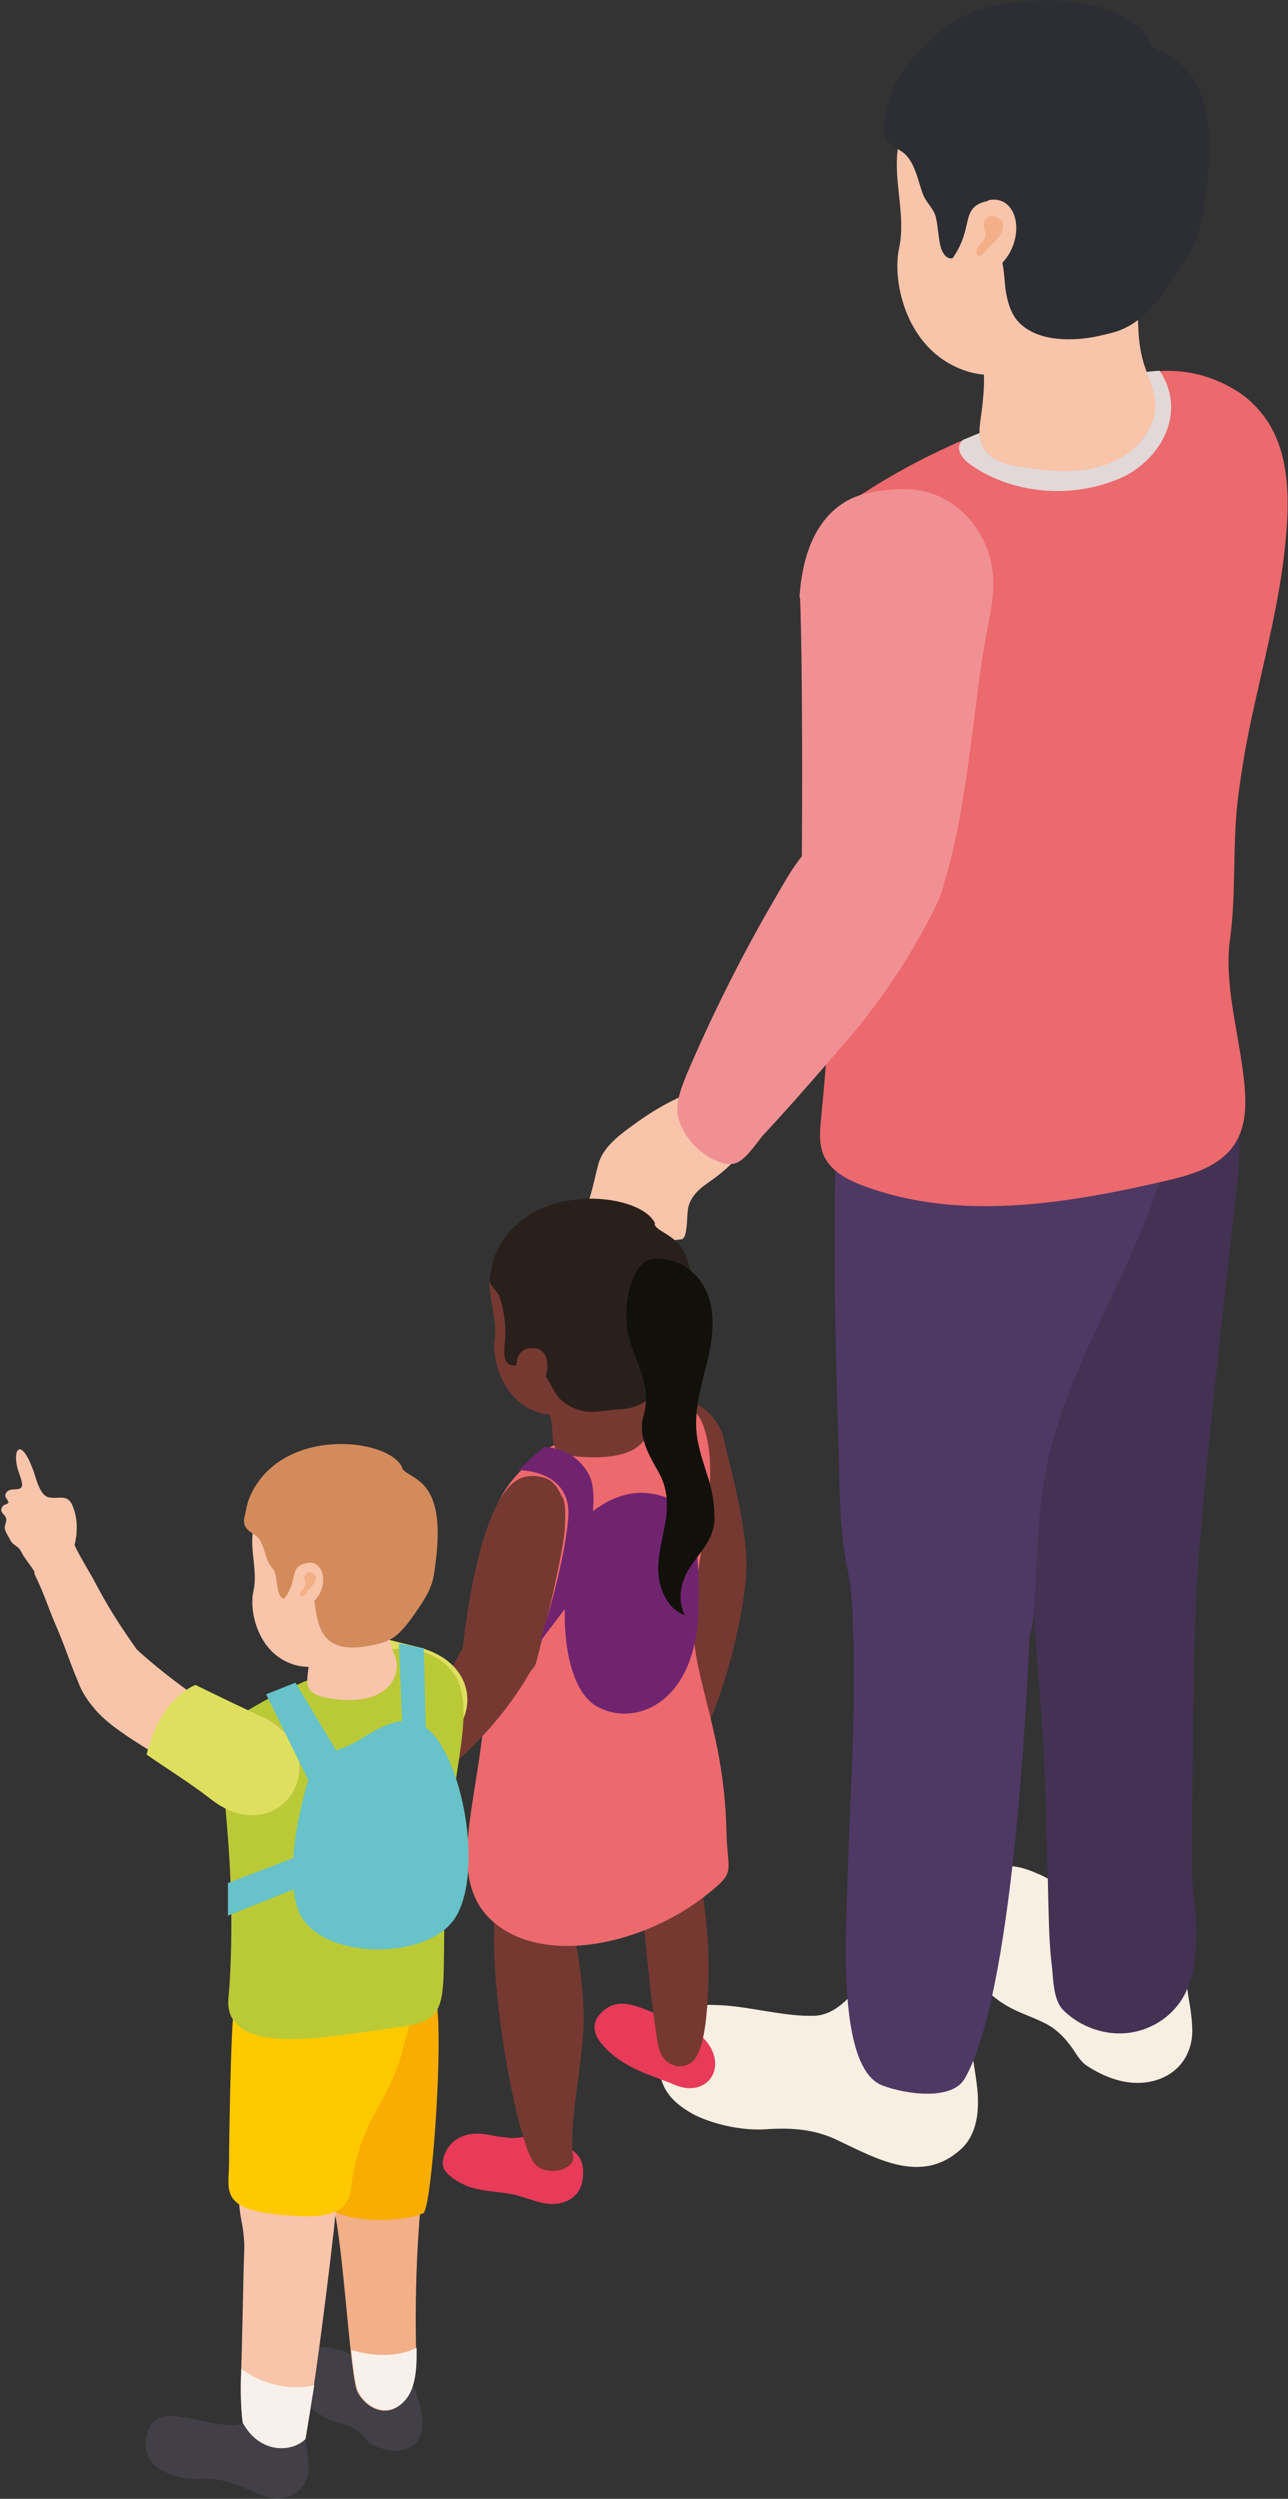 <?xml version="1.0" encoding="UTF-8"?>
<svg id="Calque_2" xmlns="http://www.w3.org/2000/svg" viewBox="0 0 23.28 45.16">
  <rect x="0" y="0" width="23.28" height="45.16" fill="#333333" stroke="none"/>
  <defs>
    <style>
      .cls-1 {
        fill: #f8ad00;
      }

      .cls-2 {
        fill: #f8c4aa;
      }

      .cls-3 {
        fill: #f8efe3;
      }

      .cls-4 {
        fill: #12100b;
      }

      .cls-5 {
        fill: #fff;
      }

      .cls-6 {
        fill: #423f47;
      }

      .cls-7 {
        fill: #e73b59;
      }

      .cls-8 {
        fill: #f19093;
      }

      .cls-9 {
        fill: #67c2c9;
      }

      .cls-10 {
        fill: #d38b5c;
      }

      .cls-11 {
        fill: #443254;
      }

      .cls-12 {
        fill: #dedf5f;
      }

      .cls-13 {
        fill: #f8f0eb;
      }

      .cls-14 {
        fill: #753932;
      }

      .cls-15 {
        fill: #ec696d;
      }

      .cls-16 {
        fill: #29201c;
      }

      .cls-17 {
        fill: #4e3864;
      }

      .cls-18 {
        fill: #2c2e33;
      }

      .cls-19 {
        fill: #e2d8d8;
      }

      .cls-20 {
        fill: #f3af87;
      }

      .cls-21 {
        fill: #ffc900;
      }

      .cls-22 {
        fill: #702470;
      }

      .cls-23 {
        fill: #baca37;
      }
    </style>
  </defs>
  <g id="_Éléments_Mise_en_page" data-name="Éléments_Mise_en_page">
    <g>
      <path class="cls-3" d="M17.56,36.82s0-.1,0-.15c.03-.5-.16-.92-.34-1.38-.07-.17-.14-.35-.29-.47-.33-.26-.85-.03-1.06.33-.1.17-.15.36-.24.53-.16.33-.5.73-.9.75-.54.02-1.14-.16-1.69-.19-.21-.01-.43-.02-.63.06-.47.19-.6.94-.43,1.36.1.26.34.44.59.57.38.18.87.28,1.29.25.45-.03.87,0,1.28.2.7.33,1.52.81,2.23.16.19-.17.28-.43.3-.69.04-.45-.11-.89-.12-1.34"/>
      <path class="cls-3" d="M21.42,35.79c-.06-.17-.18-.12-.31-.16-.17-.05-.32-.17-.45-.28-.16-.15-.31-.32-.46-.47-.4-.41-.87-.74-1.38-.99-.16-.07-.32-.14-.5-.16-.33-.03-.65.12-.95.26-.29.14-.29.33-.3.61,0,.14,0,.28.03.41.07.27.26.49.45.69.22.23.46.46.74.6.23.12.49.19.71.33.15.1.27.23.37.37.08.11.15.25.27.33.24.16.54.29.83.31.58.04,1.06-.31,1.08-.91,0-.21-.03-.43-.07-.64-.02-.13-.03-.24-.05-.31"/>
      <path class="cls-11" d="M17.15,21.06c.12-.16.34-.2.54-.23.87-.15,1.72-.5,2.58-.71.38-.09.77-.16,1.16-.17l.85-.77c.1.74.17,1.49.08,2.23-.18,1.61-.61,5.34-.72,7.11-.08,1.35-.08,2.71-.09,4.07,0,.58-.04,1.17.03,1.74.07.52.08,1.24-.17,1.72-.2.38-.59.64-1.02.69-.42.05-.87-.11-1.17-.41-.19-.19-.18-.57-.21-.82-.03-.23-.04-.46-.05-.7-.02-.67-.03-1.34-.05-2.01-.02-.71-.06-1.42-.11-2.12-.03-.46-.07-.93-.11-1.39-.02-.26-.05-.51-.07-.77-.02-.22.02-.64-.08-.83-.44-.81-.83-1.69-.89-2.17-.09-.68-.09-1.38-.16-2.06-.07-.63-.29-1.21-.41-1.83-.03-.2-.06-.42.06-.58"/>
      <path class="cls-17" d="M15.43,29.64s0,.06,0,.09c.03,1.4-.07,2.8-.11,4.2-.02.93-.21,3.44.63,3.76.42.16,1.26.28,1.49-.13.86-1.5,1.12-6.75,1.18-8.23.01-.37-.03-.24,0-.61.02-.3.14-.72.05-1.01-.16-.55-.89-.24-1.25-.12-.52.18-1.17.27-1.62.61-.45.35-.39.92-.38,1.43"/>
      <path class="cls-17" d="M15.33,19.93c.47-.43,1.92.1,2.47.13.5.03,1.01.04,1.52.03.22,0,.51.04.73-.01.19-.05.34-.19.53-.24.16-.04.59-.36.71-.26.19.15-.07.78-.12,1.01-.46,2.11-1.85,3.88-2.27,5.99-.17.89-.14,1.8-.23,2.7-.01.11-.03.22-.07.33-.08.18-.23.31-.4.41-.4.26-.85.44-1.32.52-.25.04-.51.06-.76.05-.19,0-.44-.1-.62,0-.11-.75-.03-1.53-.19-2.27-.16-.78-.13-1.62-.16-2.42-.06-1.75-.09-3.51-.04-5.26,0-.22.02-.45.13-.63.02-.04.05-.07.08-.09"/>
      <path class="cls-5" d="M14.5,11.08c-.02.2.02.59.21.72.16.11.51.07.7.09.58.05,1.15.09,1.72.13.26.02.52.03.78.04.76.02,1.52-.03,2.27-.15.29-.05.77-.12,1-.31.23-.19.25-.5.21-.8-.07-.55-.34-1.08-.86-1.29-.52-.21-1.04-.12-1.56-.05-1.2.15-2.38.38-3.54.69-.21.05-.42.11-.59.24-.2.14-.32.42-.35.71"/>
      <path class="cls-2" d="M12.74,19.67c-.07.02-.14.03-.21.06-.36.13-.69.32-1,.54-.26.19-.61.42-.71.75-.05.18-.08.34-.13.52-.04.16-.14.36-.04.51.22.34.43-.26.58.03.04.08.11.15.17.21.05.05.12.09.18.07.05-.02.09-.09.14-.08.08.01.08.11.17.1.03,0,.06-.04.09-.03.04,0,.08.04.12.05.06.02.12.01.19,0,.02,0,.04,0,.06-.02.01-.01.02-.03.03-.05.05-.17.03-.34.06-.51.03-.13.11-.24.21-.33.1-.09.22-.16.32-.24.13-.1.25-.21.35-.33.09-.11.25-.33.3-.38l-.89-.89Z"/>
      <path class="cls-15" d="M14.71,10.43s0-.04,0-.05c0-.32,0-.68.19-.96.16-.24.47-.36.71-.51.79-.51,1.63-.92,2.51-1.24,1.34-.48,2.71-1.47,4.14-.66.15.08.28.18.4.3.74.72.65,1.88.54,2.8-.15,1.19-.5,2.35-.71,3.54-.04.25-.08.5-.11.74-.11.86-.03,1.74-.15,2.6-.1.74.13,1.59.23,2.33.06.46.11.96-.14,1.35-.27.42-.8.57-1.29.68-1.78.41-3.69.72-5.4.09-.31-.11-.63-.28-.75-.58-.08-.2-.06-.42-.04-.64.24-2.4.3-4.83.06-7.24-.09-.85-.21-1.7-.2-2.56"/>
      <path class="cls-19" d="M17.43,7.94c.24-.1.5-.21.69-.28.93-.34,1.88-.91,2.84-.96.47.7.09,1.51-.6,1.89-.87.43-2.01.38-2.83-.2-.16-.12-.29-.31-.11-.45"/>
      <path class="cls-8" d="M14.45,10.8c.04-.64.23-1.36.81-1.72.22-.14.48-.19.73-.22.21-.02.42-.03.62,0,.48.08.89.4,1.12.82.29.52.25,1.01.14,1.57-.1.49-.17.99-.23,1.49-.13.99-.24,1.99-.5,2.96-.15.57-.4,1.17-.91,1.45-.35.19-.79.2-1.14.02-.86-.43-.6-1.12-.6-1.24.03-3.8-.03-5.21-.03-5.13"/>
      <path class="cls-8" d="M12.6,20.75c.15.14.48.35.7.27.18-.06.37-.36.49-.5.39-.42.77-.85,1.15-1.29.17-.2.34-.39.51-.59.48-.59.91-1.22,1.27-1.89.14-.26.38-.68.36-.98-.01-.3-.24-.5-.51-.66-.47-.28-1.07-.39-1.55-.11-.48.29-.73.75-.99,1.2-.61,1.04-1.15,2.12-1.62,3.22-.08.2-.16.4-.17.61,0,.24.14.51.35.71"/>
      <path class="cls-2" d="M17.76,6.5c-.05-.35-.32-.27-.18-.59.11-.27.29-.53.52-.71.23-.18.53-.29.83-.27.1,0,.17.06.27.07.28,0,.56-.05.84-.01.28.04.53.06.53.37,0,.42-.02.82.11,1.23.07.22.18.43.2.66.04.45-.29.87-.7,1.07-.5.24-1.07.22-1.6.14-.27-.04-.64-.09-.8-.35-.12-.19-.07-.44-.04-.65.04-.32.07-.63.02-.95"/>
      <path class="cls-2" d="M16.57,1.96c-.17.21-.3.44-.34.71-.09.6.15,1.22.02,1.82-.13.58.12,1.89,1.26,2.23.58.17,1.72-.03,2.08-.21.49-.24.82-.71,1.11-1.17C23.09,1.55,18.19,0,16.57,1.96"/>
      <path class="cls-18" d="M21.4,1.22c-.12-.12-.26-.22-.43-.3-.05-.02-.11-.05-.14-.09-.03-.03-.04-.07-.06-.11-.08-.17-.24-.3-.41-.39-.63-.35-1.41-.37-2.13-.27-.24.04-.49.08-.71.18-.26.11-.48.28-.69.47-.29.27-.57.58-.72.95-.07.17-.08.36-.13.53-.04.16.01.34.14.44.06.04.12.07.18.11.24.16.29.54.39.79.07.16.2.25.23.42.04.18.04.37.09.54.03.08.08.17.17.18.04,0,.07-.01.1-.03.1-.06.15-.18.19-.3.03-.12.05-.24.12-.34,0-.01.02-.03.04-.04.01,0,.03,0,.04,0,.12.02.2.12.26.22.07.12.11.27.15.4.06.22.07.4.09.62.03.22.09.46.24.62.35.37,1.01.35,1.46.25.16-.04.33-.07.48-.15.35-.17.58-.49.81-.81.2-.29.41-.58.51-.92.06-.19.09-.39.11-.58.11-.8.2-1.82-.39-2.42"/>
      <path class="cls-2" d="M17.86,3.62c.45-.1.65.45.4.93-.07.14-.22.28-.32.4-.71.81-1.02.09-.8-.18.52-.64.16-1.02.72-1.14"/>
      <path class="cls-20" d="M17.85,4.5c.04-.05.52-.44.13-.59-.11-.04-.2.06-.2.16,0,.06.03.11.03.16,0,.03,0,.06-.02.09-.04.08-.18.18-.13.28.04.09.17-.08.2-.11"/>
      <path class="cls-14" d="M11.82,25.5c-.58.41,0,1.24.32,2.5.08.3.21,1.1.56,1.18.16.04.45,0,.58-.13.51-.49-.04-2.34-.21-3.09-.06-.27-.54-.97-1.24-.47"/>
      <path class="cls-7" d="M9.19,38.63c-.19,0-.37-.07-.56-.07-.2,0-.4.07-.52.24-.09.12-.16.33-.05.45.1.12.25.2.39.26.3.11.61.09.91.17.19.05.38.14.58.15.18.01.35-.04.47-.17.11-.12.13-.26.13-.42,0-.28-.19-.4-.42-.51-.48-.22-.6-.08-.93-.09"/>
      <path class="cls-14" d="M13.43,27.95c-.06-.15-.16-.3-.31-.35-.15-.05-.33-.05-.47.02-.66.34-.66,1.2-1.03,2.62-.09.34-.39,1.19-.12,1.49.12.13.4.26.59.24.76-.08,1.35-2.69,1.39-3.46,0-.19.03-.37-.04-.55"/>
      <path class="cls-7" d="M12.19,36.52c-.55-.18-1.01-.54-1.37-.09-.13.16-.07.36.04.49.37.46.94.59,1.34.76.61.26,1.03-.39.45-.91-.16-.14-.26-.19-.46-.25"/>
      <path class="cls-14" d="M12.33,33.11c.09.09.33.3.46,1.92.02.24.07,1.79-.23,2.18-.11.14-.26.14-.33.13-.26-.06-.32-.27-.35-.46-.12-.73-.22-1.87-.28-2.45-.04-.42.63-1.41.72-1.31"/>
      <path class="cls-14" d="M8.96,34.5c-.17,1.23.39,4.28.71,4.61.22.24.73.1.69-.14-.1-.56.22-1.87.19-2.61-.04-.97-.23-1.63-.23-1.65-.08-.29-1.34-.37-1.36-.21"/>
      <path class="cls-15" d="M12.53,29.05c.05-.52.16-1.04.23-1.56.07-.51.13-1.07,0-1.57-.04-.15-.09-.29-.19-.4-.17-.18-.43-.23-.67-.19-.24.04-.46.15-.67.26-.28.15-.54.3-.84.37-.28.07-.6.27-.81.46-.76.68-.76,1.2-.75,2.36,0,.63-.02,1.25-.05,1.88-.05.8-.13,1.17-.25,1.97-.12.82-.24,1.73.57,2.24.96.61,2.56.22,3.6-.57.63-.49.45-.41.43-1.2-.04-1.94-.7-2.88-.59-4.04"/>
      <path class="cls-14" d="M9.66,25.16c-.18-.17,1.97-1.32,1.96-.95-.05,1.09.11,1.08.12,1.48,0,.37-.26.73-1.34.63-.75-.07-.11-.57-.73-1.16"/>
      <path class="cls-14" d="M9.03,22.64c-.1.14-.17.28-.18.45-.03.38.15.75.09,1.13-.05.36.16,1.17.88,1.33.36.08,1.06-.09,1.28-.22.3-.17.48-.48.64-.78,1.31-2.45-1.8-3.2-2.71-1.91"/>
      <path class="cls-16" d="M11.84,22.11c-.27-.58-2.34-.79-2.9.59-.04.11-.05.22-.08.33-.03.1,0,.18.06.25.08.09.11.14.14.26.07.25.09.51.06.77-.01.13-.02.29.09.35.08.04.17.01.25.01.15,0,.28.07.38.18.12.13.16.32.29.44.13.12.29.2.47.22.2.02.39-.03.59-.04.12,0,.23-.03.34-.07.24-.1.4-.32.55-.52.31-.44.34-.57.39-.93.23-1.68-.52-1.57-.64-1.82"/>
      <path class="cls-14" d="M9.58,24.37c.28-.06.4.28.25.58-.04.09-.14.17-.2.24-.09.1-.31.03-.36-.24-.02-.08.02-.13.04-.22.02-.06.03-.12.04-.17.03-.11.11-.18.23-.2"/>
      <path class="cls-14" d="M10.16,27.06c-.06-.15-.16-.3-.31-.35-.15-.05-.33-.05-.47.02-.66.34-.94,2.35-1.02,3.1-.02.18.27.68.6.72.32.04.69-.39.72-.47.03-.08.5-1.95.53-2.47,0-.19.03-.37-.04-.55"/>
      <path class="cls-14" d="M8.69,29.49c-.35.03-.37.64-1.24,1.77-.16.21-.31.45-.56.56-.1.04-.21.06-.3.13-.33.24-.52.61-.55.71-.08.36-.15.4-.1.5.12.26.23.02.3.03.08.01.04.07.19.2.12.1.14-.02.19-.02.05,0,.05.06.1.05.02,0,.03-.02.05-.02.05,0,.04.05.18.02.14-.03-.05-.32.17-.55.11-.11.21-.35.42-.49,1.48-.98,2.11-2.29,2.11-2.29,0,0-.56.2-.69.1-.15-.11-.12-.72-.3-.7"/>
      <path class="cls-22" d="M9.82,26.16l-.45.41s.98-.02.9.88c-.08.9-.51,2.22-.51,2.22l.63-.83s.53-1.65.26-2.18c-.28-.53-.83-.51-.83-.51"/>
      <path class="cls-22" d="M10.53,27.48s.53-.59,1.22-.49c.69.1.92.51.87,2.16-.06,1.65-1.16,2.07-1.83,1.69-.67-.37-.77-2.12-.26-3.36"/>
      <path class="cls-4" d="M12.91,27.44c.01-.21-.03-.43-.08-.63-.09-.31-.21-.61-.24-.92-.04-.4.07-.8.17-1.19s.17-.8.07-1.19c-.09-.34-.36-.65-.71-.73-.22-.05-.42-.07-.57.13-.23.31-.28.9-.18,1.27.07.26.19.5.26.76.04.15.06.31.04.46-.01.13-.07.25-.07.38,0,.31.16.57.3.82.16.28.18.57.13.89-.05.31-.15.63-.13.94.02.32.18.66.48.76-.15-.28-.07-.63.1-.88.13-.19.28-.35.37-.56.04-.1.06-.2.07-.31"/>
      <path class="cls-12" d="M7.66,29.79s-.37-.08-1.37-.35c-.28.2-.47.54-.55.88-.04.17-.06.35-.07.53.43.19.9.37,1.32.57,1.38.68,2.11-1.15.68-1.62"/>
      <path class="cls-6" d="M6.88,42.89c-.33-.28-.79-.48-1.02-.47-.17,0-.32.1-.47.19-.14.09-.13.18-.12.33.02.41.51.72.71.8.22.08.37.06.59.29.05.05.09.12.15.15.5.25,1.11.09.86-.73-.11-.36-.08-.43-.45-.65-.09-.05-.12.21-.27.1"/>
      <path class="cls-20" d="M5.27,37.12c.06-.08.17-.1.28-.12.44-.08.88-.26,1.31-.36.2-.05.39-.08.59-.08l.43-.39c0,.06.01.12.02.18.12,1.42-.45,2.8-.38,6.13.01.5-.07.79-.27.97-.35.3-.74-.04-.81-.28-.13-.46-.27-3.02-.44-3.34-.23-.41-.42-.86-.45-1.11-.05-.35-.07-.02-.11-.37-.03-.32-.15-.62-.21-.93-.02-.1-.03-.21.03-.3"/>
      <path class="cls-13" d="M6.35,42.47c.03.32.07.57.1.69.07.24.45.58.81.28.2-.17.28-.46.27-.97v-.04c-.34.17-.78.16-1.18.04"/>
      <path class="cls-1" d="M7.66,39.98c.13-.1.33-2.66.25-3.63,0-.06-.01-.12-.02-.18l-.43.39c-.2,0-.4.04-.59.08-.44.11-.87.28-1.31.36-.1.02-.21.04-.28.12-.06.08-.05.19-.03.29.06.32.17.61.21.93.04.35.06.02.11.37.03.24.23.69.45,1.11.02.03.03.09.05.16.49.23,1.41.14,1.61,0"/>
      <path class="cls-2" d="M4.37,42.49c-.01.48-.11,1.75.32,1.91.21.08.78-.09.83-.32.25-1.41.57-4.2.56-4.25-.08-.28-.46-.12-.64-.06-1.15.4-.98-.66-1.07,2.71"/>
      <path class="cls-13" d="M4.41,42.85s-.03-.02-.05-.04c-.02.58-.02,1.46.33,1.59.21.08.78-.09.83-.32.05-.28.1-.62.16-.97-.42.09-.88,0-1.26-.26"/>
      <path class="cls-2" d="M5.6,36.61c.26.02.51.02.77.02.11,0,.26.02.37,0,.1-.02.17-.1.27-.12.08-.02.3-.18.36-.13.1.08-.04.4-.06.52-.23,1.07-.92,1.3-1.13,2.38-.14.73-.42,1.57-.55,1.89-.1.23.07.03-.47.13-.13.02-.26.03-.39.03-.1,0-.22-.05-.31,0-.06-.38-.01-.78-.09-1.16-.08-.4-.07-.82-.08-1.23-.1-3.12-.23-2.4,1.32-2.31"/>
      <path class="cls-21" d="M6.39,39.25c.21-1.08.69-1.29.93-2.37.03-.12.16-.44.06-.52-.06-.05-3.06-.49-3.15-.04-.06.28-.09,2.47-.09,2.77,0,.52-.22.9,1.27.96,1.03.05.9-.43.98-.81"/>
      <path class="cls-5" d="M3.92,32.03c0,.1,0,.3.11.37.08.05.26.04.36.04.29.03.59.05.88.07.13,0,.27.02.4.02.39.01.78-.01,1.16-.08.15-.02.39-.06.51-.16.12-.1.13-.25.11-.41-.03-.28-.17-.55-.44-.66-.27-.11-.53-.06-.79-.03-.61.08-1.21.2-1.8.35-.1.03-.21.06-.3.12-.1.07-.16.21-.18.36"/>
      <path class="cls-23" d="M4.12,31.18c.09-.14.92-.63,1.64-.89.68-.25,1.38-.75,2.11-.34.88.5.38,1.59.24,3.25-.25,2.98.28,3.29-.99,3.45-1.1.14-2.54.45-2.92-.17-.12-.19-.06-.42-.05-.63.16-2.73-.35-4.21-.04-4.68"/>
      <path class="cls-2" d="M5.58,29.7c-.03-.18,1.43-.85,1.43-.58,0,.79.14.67.16.96.02.27-.22.76-1.17.62-.72-.1-.33-.42-.42-1"/>
      <path class="cls-2" d="M4.77,27.26c-.1.12-.18.26-.2.42-.05.36.09.73.01,1.08-.08.34.07,1.13.75,1.33.34.1,1.02-.02,1.24-.12.29-.14.49-.42.66-.7,1.42-2.25-1.5-3.18-2.46-2.01"/>
      <path class="cls-10" d="M7.27,26.52c-.26-.55-2.24-.75-2.77.57-.04.1-.05.21-.08.32-.06.22.15.3.19.33.14.1.17.32.23.47.04.1.12.15.14.25.03.11.03.53.22.41.15-.09.12-.42.23-.4.52.1-.14,1.58,1.31,1.26.33-.07.46-.14.76-.57.29-.42.33-.54.37-.9.22-1.61-.5-1.5-.61-1.74"/>
      <path class="cls-2" d="M5.54,28.25c.27-.06.38.27.24.55-.04.08-.13.16-.19.24-.42.48-.61.06-.48-.11.31-.38.09-.61.43-.68"/>
      <path class="cls-20" d="M5.54,28.77s.31-.26.08-.35c-.06-.03-.12.04-.12.1,0,.03.02.06.02.1,0,.1-.13.15-.09.22.03.05.1-.04.12-.06"/>
      <path class="cls-6" d="M4.39,43.79c-.3.16-1.16-.23-1.5-.1-.24.1-.31.48-.22.69.13.32.65.44.96.42.81-.06,1.25.67,1.79.19.24-.22.14-.6.1-.91-.22.23-.81.29-1.13-.29"/>
      <path class="cls-2" d="M4.81,31.06c1.31.74.25,2.26-.96,1.32-.71-.54-1.66-.97-2.1-1.45-.14-.16-.27-.33-.35-.57-.06-.19.2-.34.36-.46.39-.29.62-.18.66-.14.48.46,1.36,1.1,1.71,1.26.74.36.71.04.68.02"/>
      <path class="cls-12" d="M4.81,31.06s-.34-.15-1.28-.61c-.31.14-.56.44-.71.76-.07.16-.13.33-.17.5.39.27.81.53,1.18.82,1.22.93,2.29-.72.98-1.46"/>
      <path class="cls-2" d="M.63,28.46c.18.37.23.57.39.94.38.87.41,1.47,1.12,1.63.25.06.53-.1.58-.3.17-.65-.27-.75-.99-2.11-.08-.16-.28-.47-.39-.71-.12-.28-.8.38-.71.55"/>
      <path class="cls-2" d="M1.38,27.72c.02-.17,0-.35-.07-.51-.09-.22-.25-.11-.43-.15-.16-.03-.23-.35-.28-.49-.22-.6-.38-.39-.28-.02.02.07.08.21.08.28,0,.1-.11.08-.18.09-.05,0-.1.03-.12.08-.02.06.02.07.04.12.01.05.04,0,0,.05-.02.02-.07.02-.09.05-.08.11.04.14.06.22.02.06-.04.13-.02.2.02.07.07.14.1.2.03.06.09.09.14.13.04.04.06.09.09.14.09.14.19.25.26.4.02.05.05.11.08.16.13.18.65-.23.59-.39-.06-.15-.02-.26.01-.41.01-.06.02-.12.03-.18"/>
      <polygon class="cls-9" points="4.81 30.62 5.34 30.41 6.32 32.04 5.71 32.45 4.81 30.62"/>
      <polygon class="cls-9" points="7.21 29.7 7.28 31.39 7.7 31.45 7.66 29.79 7.21 29.7"/>
      <polygon class="cls-9" points="4.12 34.03 4.12 34.62 5.4 34.11 5.38 33.55 4.12 34.03"/>
      <path class="cls-9" d="M5.65,31.92s-.59,1.69-.26,2.6c.34.9,2.27.93,2.81.18.47-.65.28-2.32-.22-3.15-.49-.83-1.16-.29-1.53-.08-.37.22-.75.2-.81.45"/>
    </g>
  </g>
</svg>